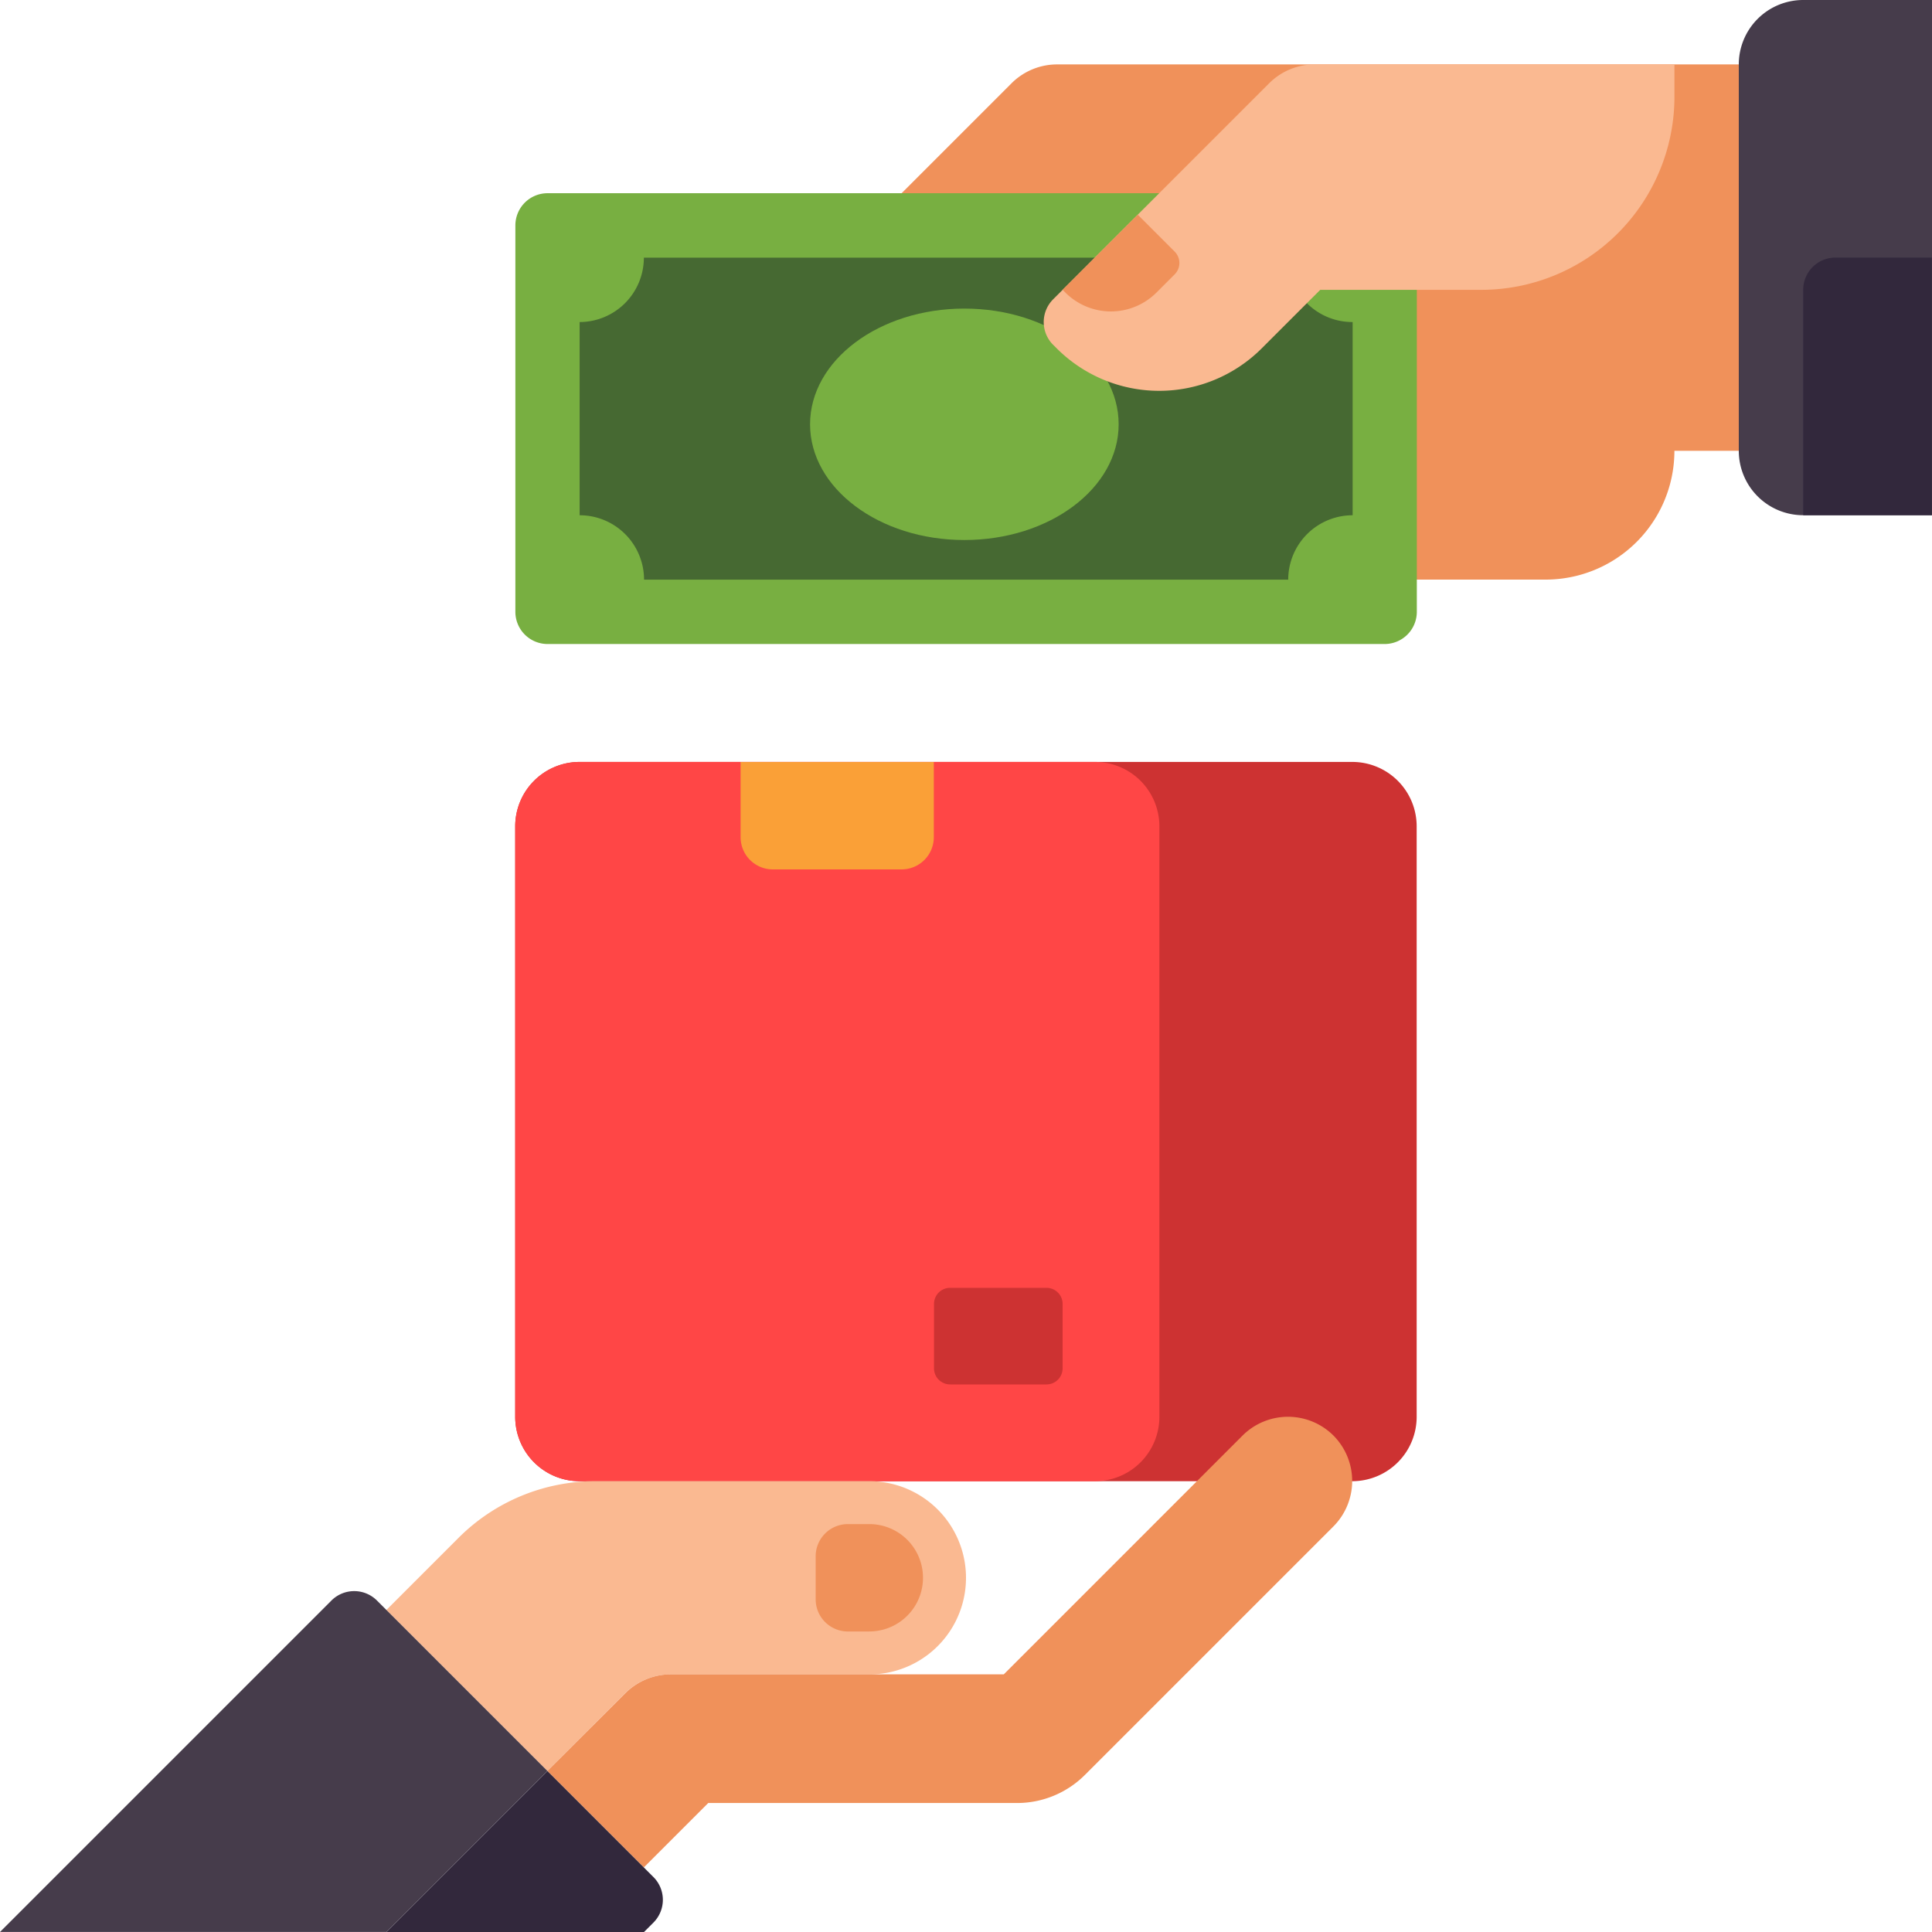 <svg xmlns="http://www.w3.org/2000/svg" width="50.087" height="50.087" viewBox="0 0 50.087 50.087">
  <g id="cash-on-delivery_1_" data-name="cash-on-delivery (1)" transform="translate(-16 -16)">
    <path id="Path_672" data-name="Path 672" d="M215.37,32a1.67,1.67,0,0,0-1.181.489L208,38.678v6.678h20.035a3.339,3.339,0,0,0,3.339-3.339h1.67V32Z" transform="translate(-171.965 -14.33)" fill="#f0915a"/>
    <g id="Group_895" data-name="Group 895" transform="translate(29.357 35.756)">
      <path id="Path_673" data-name="Path 673" d="M165.7,223.977H145.67a1.669,1.669,0,0,1-1.67-1.67V207a1.669,1.669,0,0,1,1.67-1.67H165.7a1.67,1.67,0,0,1,1.67,1.67v15.3A1.67,1.67,0,0,1,165.7,223.977Z" transform="translate(-144 -205.333)" fill="#cd3232"/>
    </g>
    <g id="Group_896" data-name="Group 896" transform="translate(29.357 35.756)">
      <path id="Path_674" data-name="Path 674" d="M159.026,223.977H145.67a1.669,1.669,0,0,1-1.67-1.67V207a1.669,1.669,0,0,1,1.67-1.67h13.357A1.67,1.67,0,0,1,160.7,207v15.3A1.67,1.67,0,0,1,159.026,223.977Z" transform="translate(-144 -205.333)" fill="#ff4646"/>
    </g>
    <g id="Group_900" data-name="Group 900" transform="translate(29.357 21.009)">
      <g id="Group_897" data-name="Group 897">
        <path id="Path_675" data-name="Path 675" d="M166.539,75.687h-21.7a.835.835,0,0,1-.835-.835V64.835a.835.835,0,0,1,.835-.835h21.7a.835.835,0,0,1,.835.835V74.852A.835.835,0,0,1,166.539,75.687Z" transform="translate(-144 -64)" fill="#78af41"/>
      </g>
      <g id="Group_898" data-name="Group 898" transform="translate(1.67 1.67)">
        <path id="Path_676" data-name="Path 676" d="M178.365,80h-16.7A1.669,1.669,0,0,1,160,81.67v5.009a1.67,1.67,0,0,1,1.67,1.67h16.7a1.67,1.67,0,0,1,1.67-1.67V81.67A1.669,1.669,0,0,1,178.365,80Z" transform="translate(-160 -80)" fill="#466932"/>
      </g>
      <g id="Group_899" data-name="Group 899" transform="translate(8.083 2.852)">
        <ellipse id="Ellipse_50" data-name="Ellipse 50" cx="4" cy="3" rx="4" ry="3" transform="translate(-0.439 0.139)" fill="#78af41"/>
      </g>
    </g>
    <g id="Group_906" data-name="Group 906" transform="translate(16 52.73)">
      <g id="Group_901" data-name="Group 901" transform="translate(10.017 1.67)">
        <path id="Path_677" data-name="Path 677" d="M124.522,384h-7.108a5.009,5.009,0,0,0-3.542,1.467L112,387.339l4.174,4.174,2.015-2.015a1.669,1.669,0,0,1,1.181-.489h5.152a2.5,2.5,0,1,0,0-5.009Z" transform="translate(-112 -384)" fill="#fab991"/>
      </g>
      <g id="Group_902" data-name="Group 902" transform="translate(14.191 0)">
        <path id="Path_678" data-name="Path 678" d="M172.381,368.488a1.669,1.669,0,0,0-2.361,0l-6.189,6.189H155.2a1.67,1.67,0,0,0-1.181.489L152,377.182l2.5,2.5,1.67-1.67h8a2.488,2.488,0,0,0,1.771-.734l6.434-6.434A1.67,1.67,0,0,0,172.381,368.488Z" transform="translate(-152 -367.999)" fill="#f0915a"/>
      </g>
      <g id="Group_903" data-name="Group 903" transform="translate(21.148 2.783)">
        <path id="Path_679" data-name="Path 679" d="M220.058,397.449H219.5a.835.835,0,0,1-.835-.835V395.5a.835.835,0,0,1,.835-.835h.556a1.391,1.391,0,0,1,0,2.783Z" transform="translate(-218.667 -394.666)" fill="#f0915a"/>
      </g>
      <g id="Group_904" data-name="Group 904" transform="translate(0 4.52)">
        <path id="Path_680" data-name="Path 680" d="M25.773,411.558l4.418,4.418-4.174,4.174H16l8.592-8.592a.835.835,0,0,1,1.181,0Z" transform="translate(-16 -411.314)" fill="#463c4b"/>
      </g>
      <g id="Group_905" data-name="Group 905" transform="translate(10.017 9.183)">
        <path id="Path_681" data-name="Path 681" d="M116.174,456l2.749,2.749a.835.835,0,0,1,0,1.181l-.244.244H112Z" transform="translate(-112 -456)" fill="#32283c"/>
      </g>
    </g>
    <g id="Group_907" data-name="Group 907" transform="translate(43.059 17.67)">
      <path id="Path_682" data-name="Path 682" d="M275.558,39.269l.093.093a3.757,3.757,0,0,0,5.313,0l1.518-1.518h4.174a5.009,5.009,0,0,0,5.009-5.009V32h-9.326a1.67,1.67,0,0,0-1.181.489l-5.6,5.6a.835.835,0,0,0,0,1.181Z" transform="translate(-275.314 -32)" fill="#fab991"/>
    </g>
    <g id="Group_908" data-name="Group 908" transform="translate(43.548 21.565)">
      <path id="Path_683" data-name="Path 683" d="M280,71.28l.072.072a1.67,1.67,0,0,0,2.361,0l.472-.472a.417.417,0,0,0,0-.59l-.957-.957Z" transform="translate(-280 -69.332)" fill="#f0915a"/>
    </g>
    <g id="Group_909" data-name="Group 909" transform="translate(61.078 16)">
      <path id="Path_684" data-name="Path 684" d="M449.67,29.357h3.339V16H449.67A1.67,1.67,0,0,0,448,17.67V27.687A1.67,1.67,0,0,0,449.67,29.357Z" transform="translate(-448 -16)" fill="#463c4b"/>
    </g>
    <g id="Group_910" data-name="Group 910" transform="translate(62.748 22.678)">
      <path id="Path_685" data-name="Path 685" d="M464.835,80h2.5v6.678H464V80.835A.835.835,0,0,1,464.835,80Z" transform="translate(-464 -80)" fill="#32283c"/>
    </g>
    <g id="Group_911" data-name="Group 911" transform="translate(35.2 35.756)">
      <path id="Path_686" data-name="Path 686" d="M204.174,208.116h-3.339a.835.835,0,0,1-.835-.835v-1.948h5.009v1.948A.835.835,0,0,1,204.174,208.116Z" transform="translate(-200 -205.333)" fill="#faa037"/>
    </g>
    <g id="Group_912" data-name="Group 912" transform="translate(40.209 49.391)">
      <path id="Path_687" data-name="Path 687" d="M250.922,338.5h-2.5a.417.417,0,0,1-.417-.417v-1.67a.417.417,0,0,1,.417-.417h2.5a.417.417,0,0,1,.417.417v1.67A.417.417,0,0,1,250.922,338.5Z" transform="translate(-248 -336)" fill="#cd3232"/>
    </g>
  </g>
</svg>
